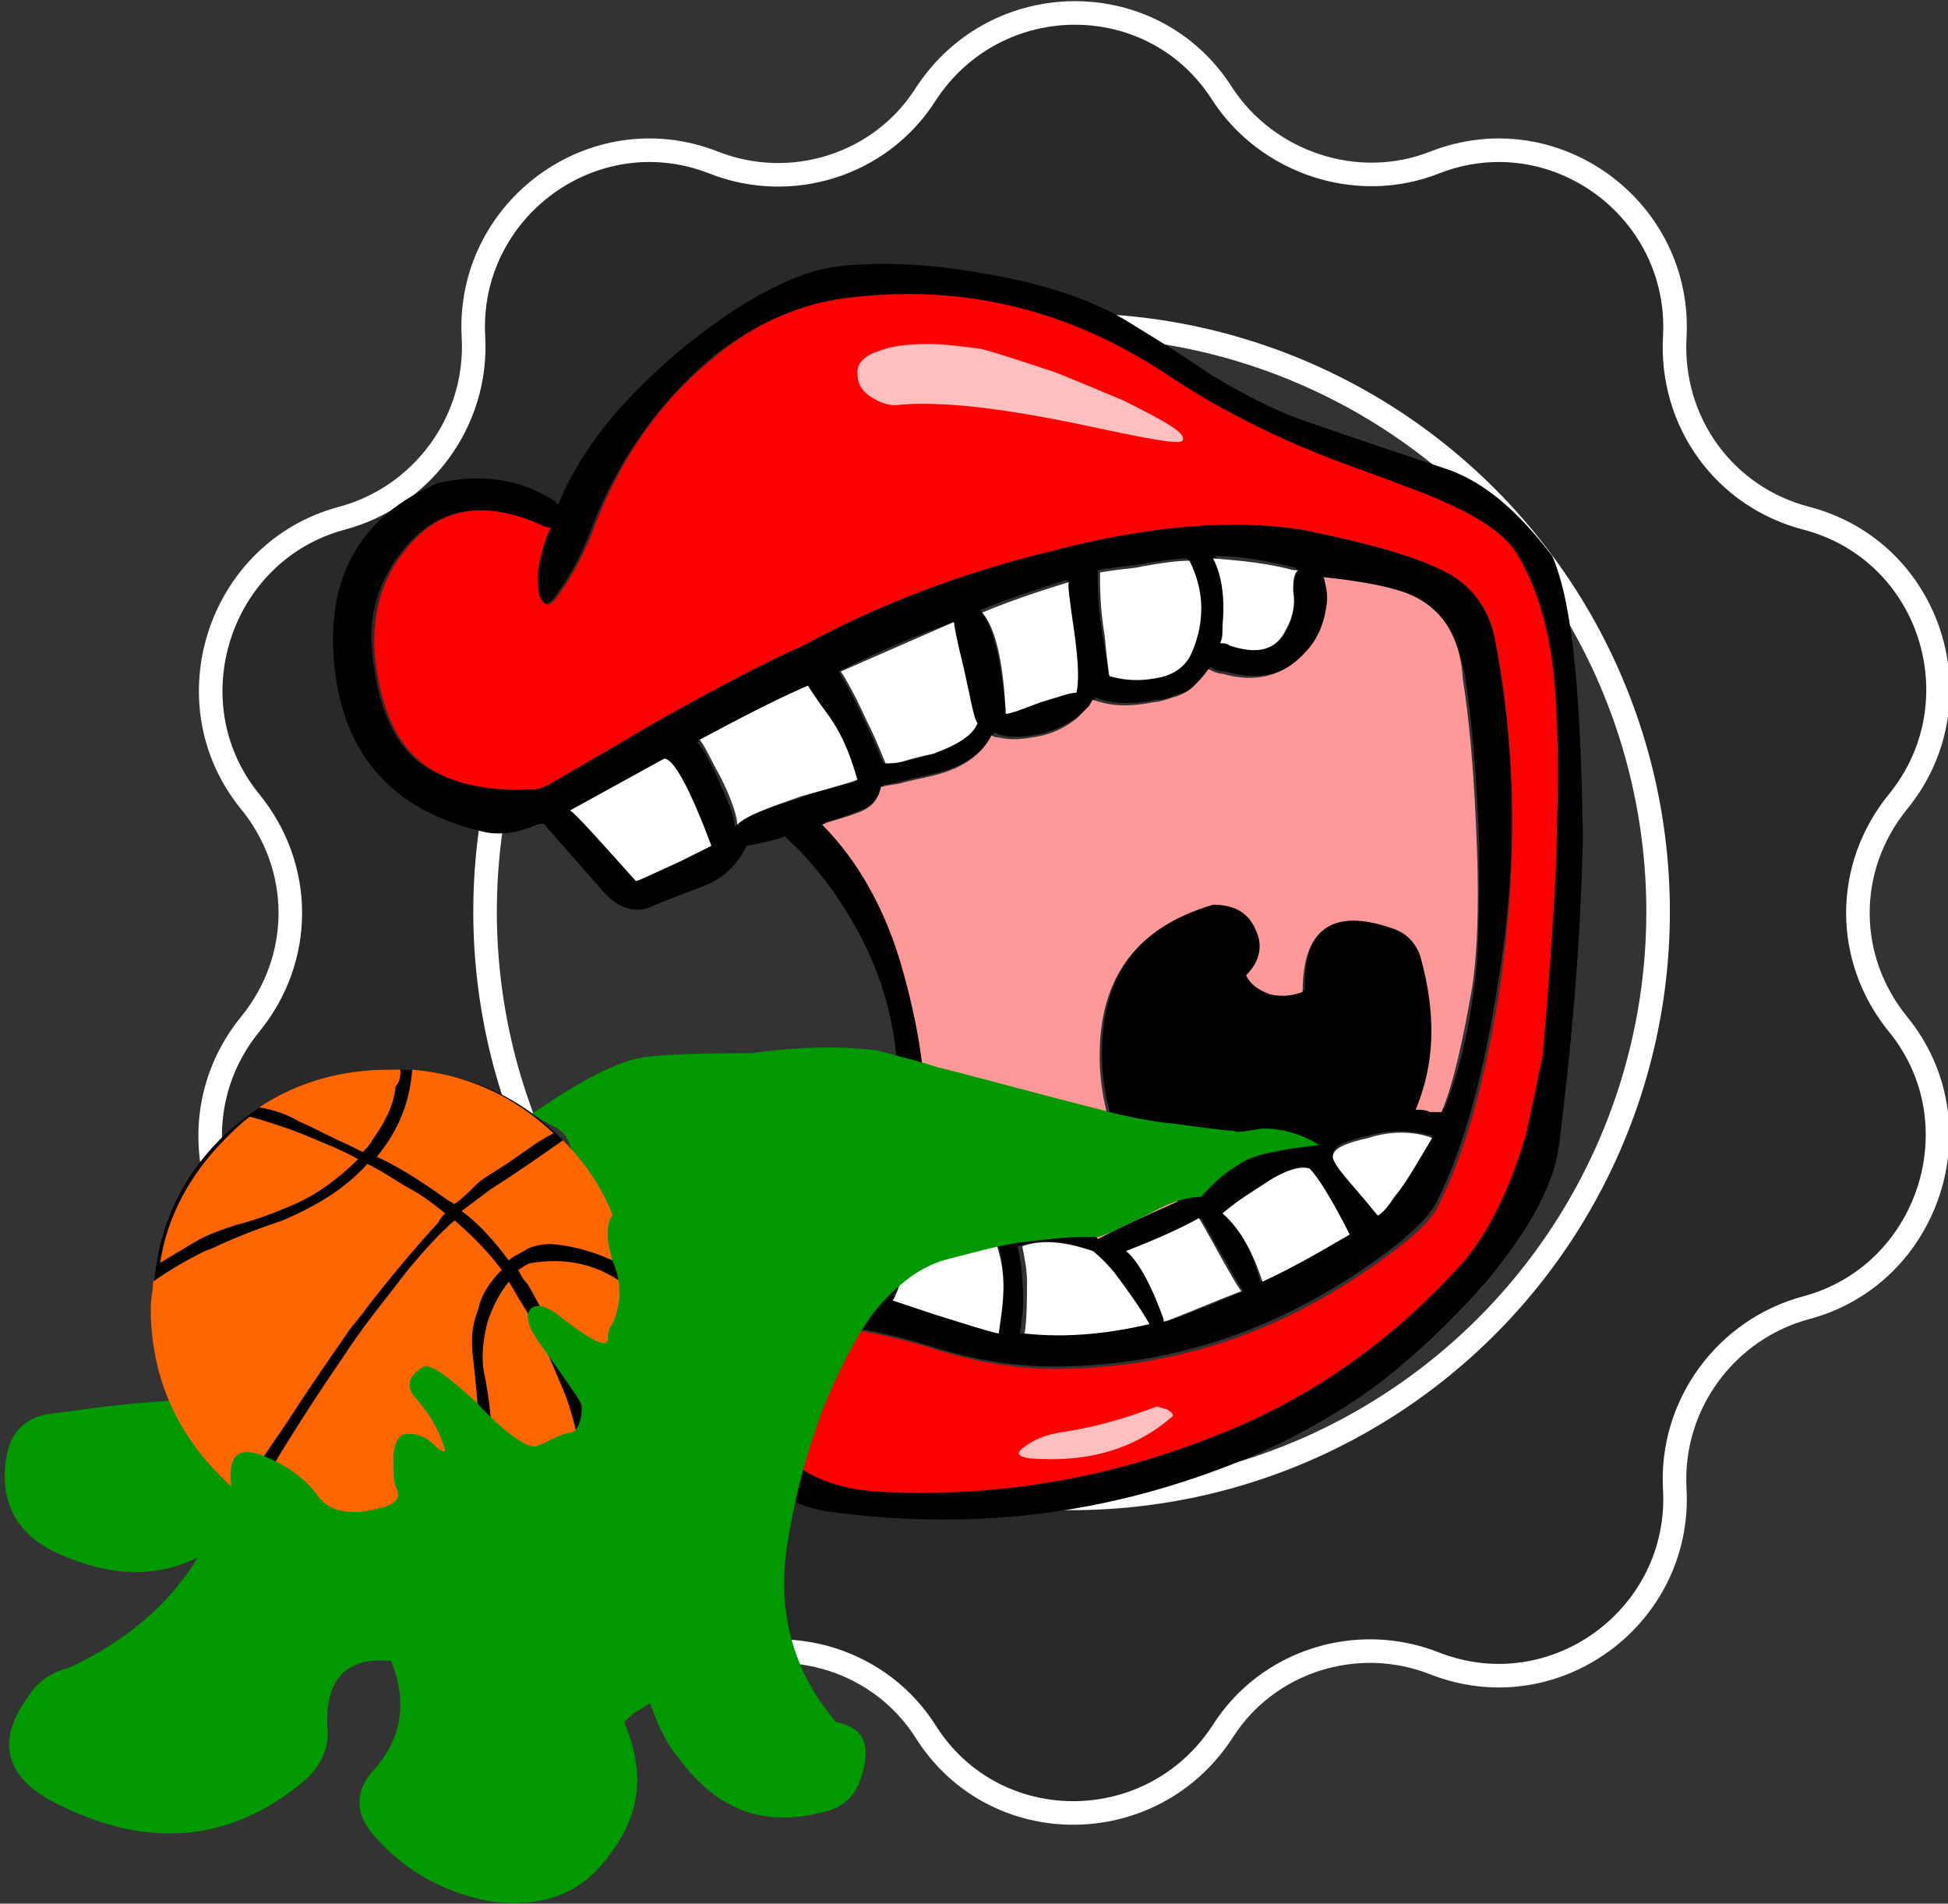 <svg xmlns="http://www.w3.org/2000/svg" viewBox="0 0 82.7 80.8"><rect x="0" y="0" width="82.7" height="80.8" fill="#333333" stroke="none"/><style>.st0{opacity:0.2;} .st1{fill:none;stroke:#FFFFFF;stroke-miterlimit:10;} .st2{fill:#FF9999;} .st3{fill:#FF0000;} .st4{fill:#FFFFFF;} .st5{fill:#FFFFFF;fill-opacity:0.749;} .st6{fill:#009900;} .st7{fill:#FF6600;}</style><path class="st0" d="M70.8 63.4c-.2-3.6 2.2-6.7 5.6-7.6 5.3-1.4 7.4-7.7 4-12-2.2-2.8-2.2-6.7.1-9.5 3.5-4.2 1.5-10.6-3.8-12-3.4-.9-5.7-4.2-5.5-7.7.3-5.4-5-9.4-10.1-7.5-3.3 1.2-7.1 0-9-3C49.2-.5 42.5-.6 39.5 4c-2 3-5.7 4.2-9 2.8-5.1-2-10.5 1.9-10.3 7.3.2 3.6-2.2 6.7-5.6 7.6-5.3 1.4-7.4 7.7-4 12 2.2 2.8 2.2 6.7-.1 9.5-3.5 4.2-1.5 10.6 3.8 12 3.4.9 5.7 4.2 5.5 7.7-.3 5.4 5 9.4 10.1 7.5 3.3-1.2 7.1 0 9 3 2.9 4.6 9.6 4.7 12.6.1 2-3 5.7-4.2 9-2.8 5.1 2 10.6-1.9 10.3-7.3zM25.2 53.2c-8-11.2-5.4-26.8 5.8-34.8 11.2-8 26.8-5.4 34.8 5.8C73.8 35.5 71.2 51 60 59c-11.3 8-26.8 5.4-34.8-5.8z"/><path class="st1" d="M60.9 6.9c5.1-2 10.5 2 10.2 7.4-.2 3.6 2.1 6.8 5.6 7.7 5.3 1.4 7.3 7.8 3.9 12-2.3 2.8-2.3 6.7 0 9.5 3.4 4.2 1.3 10.6-3.9 12-3.4.9-5.8 4.1-5.6 7.7.3 5.4-5.1 9.4-10.2 7.4-3.3-1.3-7.1-.1-9 2.9-3 4.6-9.7 4.6-12.6 0-1.9-3-5.7-4.2-9-2.9-5.1 2-10.5-2-10.2-7.4.2-3.6-2.1-6.8-5.6-7.7-5.3-1.4-7.3-7.8-3.9-12 2.3-2.8 2.3-6.7 0-9.5-3.4-4.2-1.3-10.6 3.9-12 3.4-.9 5.8-4.1 5.6-7.7-.3-5.4 5.1-9.4 10.2-7.4 3.3 1.3 7.1.1 9-2.9 3-4.6 9.7-4.6 12.6 0 1.9 2.9 5.7 4.2 9 2.9z"/><ellipse transform="rotate(-35.462 45.493 38.71)" class="st1" cx="45.5" cy="38.7" rx="24.9" ry="24.9"/><g><g id="Layer3_0_FILL_1_"><path d="M65.9 23.6c-1.3-1.7-2.6-2.9-4-3.5-.1-.1-2.4-.8-6.7-2.3-1.1-.4-2.3-1-3.8-1.9-1.6-1.1-2.8-1.8-3.6-2.3-1.5-.9-3.6-1.6-6.1-2-2.2-.4-4.2-.5-6.1-.3-1.7.2-3.9 1.3-6.4 3.3-2.7 2.2-4.5 4.4-5.5 6.8 0 0-.1 0-.1-.1-1.5-1-3.2-1.2-5-.8-3.3 1.4-4.8 4-4.4 7.8.4 3.8 2.5 6.1 6.3 7 .4.1.9.1 1.4 0 .4-.1.7-.2.9-.3.1 0 .2-.1.3 0 0 0 .1 0 .1.1l2.2 2.5c.7.9 1.5 1.2 2.2.9.7-.3 1.5-.6 2.3-.9.8-.3 1.4-.9 1.8-1.7.5-.1 1.1-.2 1.6-.4.7.6 1.3 1.3 1.9 2.1 1.9 2.6 2.9 5.4 2.9 8.4v2.8c-.1 1.1-.1 1.7-.1 1.7-1.4-.6-2.5-1-3.3-1-.6 0-1.2.1-1.9.2-.3.4-.6.8-.8 1.2-.5 1-.6 2.2-.4 3.7v.6l-.2.1.3.3c-1.2 1.5-1.4 3.3-.6 5.3.8 1.9 2.3 3.1 4.4 3.3 6.2.8 12.1 0 17.9-2.5 2-.9 3.7-1.9 5.3-3.1 1.4-1.1 2.9-2.5 4.4-4.2 1.8-2.2 2.9-4.1 3.1-5.9.5-4 .9-8.3 1-13-.1-5.9-.4-9.8-1.3-11.9m-25.4 2.8c0 .1.1.7.4 1.9.3 1.3.5 2.1.5 2.4-.2.5-.8.9-1.9 1.3-.5.2-.9.3-1.2.3-.3.1-.6.1-.8.1-.1-.2-.3-.8-.8-1.8-.5-1.1-.9-1.8-1.1-2.1 1.6-.8 3.2-1.5 4.9-2.1m1.1-.5c1.2-.5 2.5-.9 3.7-1.3 0 .1.1.8.3 2.1.2 1.3.2 2.2.1 2.6-.3 0-.8.2-1.5.4-.8.3-1.3.5-1.5.5-.2-2.1-.5-3.6-1.1-4.3m5.2 1c-.2-1.2-.2-2.1-.2-2.7 0 0 .5-.1 1.5-.2 1.1-.2 1.9-.3 2.3-.3.3.6.4 1.3.5 2 0 .8-.1 1.5-.5 2.1-.4.5-.9.8-1.5.9-.6.1-1.2.1-1.9-.1.1.1 0-.5-.2-1.7m8.3-2.7c-.1.2-.2.5-.2.9 0 .5 0 1.1-.2 1.5-.4.9-1.2 1.2-2.4.7-.1-.1-.3-.1-.4-.1 0-.2.1-.5.1-.7.1-1.1 0-2.1-.4-2.9 1.1 0 2.2.2 3.4.5 0 .1 0 .1.1.1m-3.2 27.3c.7-.5 1.4-1 2-1.4.8-.5 1.4-.7 1.6-.5.4.2.9 1.1 1.7 2.8-1.2.7-2.4 1.4-3.7 2-.3-1.2-.8-2.2-1.6-2.9m7.3-.7c-.2.3-.5.6-.7.8 0-.1-.4-.5-1.1-1.4-.6-.7-.8-1.1-.8-1.3.1-.3.6-.5 1.5-.7 1-.3 1.9-.2 2.7 0-.6 1.2-1.1 2-1.6 2.6M34.3 29.1c0 .1.3.5.9 1.3.6 1 1 1.9 1.1 2.8-.9.2-1.7.4-2.4.7-1.4.4-2.3.8-2.7 1.2 0-.4-.3-1.1-.7-2-.4-.9-.7-1.4-.9-1.6 1.6-.9 3.1-1.7 4.7-2.4m-4.1 6.8l-1.4.7c-.9.4-1.5.7-1.8.8-1.7-1.9-2.6-2.9-2.8-3l4-2.2c.4 0 1.1 1.2 2 3.7m21.7 17.4c.5.9.8 1.4.9 1.5-1.9.8-3 1.2-3.3 1.3V56c-.6-1.6-1.1-2.6-1.6-2.9 1.4-.5 2.4-.9 3.1-1.4 0 0 .3.6.9 1.6m-5.6-.2c.1 0 .4.3.9.9.6.8 1.1 1.5 1.4 2.2-1.8.4-3.5.5-5.3.4.1-.7.2-1.4.1-2.2 0-.5-.1-1-.2-1.5 1-.3 2-.3 3.1.2m-10.2-2.3c1 .4 1.6.7 1.7 1.1.1.2-.1.7-.4 1.4-.2.4-.4.9-.7 1.5-.4 0-1-.1-2-.1h-1.4c-.4-1-.6-1.8-.6-2.5 0-.3.1-.6.2-.8.1-.2.2-.4.5-.5.4-.2.8-.3 1.3-.3.3-.1.8 0 1.4.2m2.9.9c.1-.1.5-.1 1.2 0 .8.2 1.5.5 2.1.9.2.6.3 1.2.3 1.8 0 .6 0 1.3-.2 2-.6-.1-1.5-.4-2.7-.8-1.2-.4-1.7-.6-1.8-.6.2-.2.4-.9.6-1.9.3-.9.4-1.4.5-1.4m24.5-24.4c-.2-1.3-.9-2.3-1.9-2.9-1.2-.7-3.3-1.3-6.3-1.9-3-.5-6.6-.2-10.8.9-3.7.9-7.2 2.3-10.5 4-1.4.6-3.7 1.8-6.7 3.5-1.5.9-2.9 1.7-4.1 2.4-.2.1-.4.2-.6.2h-.3c-2.1 0-3.7-.4-4.7-1.3s-1.6-2.4-1.8-4.5c-.2-1.8.4-3.4 1.6-4.7 1.4-1.5 3.2-1.7 5.3-.8.2.1.4.2.6.2-.1.4-.3.7-.4 1.1-.2.6-.2 1.2-.1 1.8.1.5.3.5.7.1.6-.8 1.1-1.7 1.5-2.7 1.1-3 2.9-5.6 5.3-7.6 1.8-1.4 3.8-2.3 6-2.5 4.7-.5 9 .6 13 3.2 2.5 1.6 5.1 2.9 8 4 2.1.8 3.4 1.3 3.9 1.5 1.6.7 2.7 1.5 3.1 2.2.9 1.5 1.5 3.3 1.6 5.5.1 1.3.1 3.3.1 6 0 1.7-.2 5-.6 9.8l-.7 3.2c-.7 2.4-1.6 4.3-2.7 5.5-2.8 3.2-6.3 5.6-10.4 7.3-4.7 1.9-9.6 2.7-14.6 2.4-1.2-.1-2.3-.4-3.3-1.1-1.5-1-2-2.4-1.6-4.2.1-.6.1-1.1 0-1.6.3-.1.7-.2 1-.2 2.2 0 4.4.4 6.6 1.1 1.6.5 3.3.8 5 .8 5.1 0 9.8-1.6 14.1-4.8 1.1-.8 1.9-1.6 2.2-2.2 1.2-2.4 2-5.5 2.6-9.3.8-4.8.8-9.7-.1-14.4m-7.3-2.8c2 .2 3.3.5 4 .9 1 .6 1.7 1.7 2 3.3.3 1.9.5 4.4.6 7.2 0 2.6 0 4.6-.2 5.9-.3 2.4-.8 4.1-1.3 5.3-.1-.1-.2-.1-.5 0-.2-.1-.4-.1-.6-.1.9-1.8 1-4 .2-6.5-.2-.6-.6-1-1.2-1.2-2.6-.8-3.9.1-3.8 2.7-.5.2-.9.2-1.4.1-.5-.2-.8-.4-1-.8.5-.5.7-1.1.5-1.7-.3-.9-.9-1.3-1.9-1.3-3.4 1-5 3.3-4.8 7 .2 2.8 1.3 4.6 3.3 5.6-1.2.4-2.3 1-3.4 1.6l-.1-.1c-1.1-.6-2.4-.8-3.9-.7-.5-.5-1.4-.9-2.8-1.2-.3 0-.5-.1-.6 0h-.4s.2-1 .5-3.1c-.1-2.2-.4-4.3-1-6.4-.7-2.6-1.9-4.6-3.4-6.1.5-.1 1-.3 1.5-.5.6-.2 1-.6 1-1.1.3 0 .6-.1 1-.2s.9-.2 1.3-.3c1.2-.3 2-.9 2.4-1.7.1 0 .2.1.3.1.4.1.9.1 1.4 0 .7-.1 1.3-.4 1.9-.8.2-.1.3-.3.5-.5.1-.1.2-.2.2-.3.7.3 1.6.3 2.6.1.3 0 .6-.1.8-.2.4-.1.7-.2.9-.5.2-.2.4-.4.6-.7.1.1.3.2.6.2 1.4.4 2.6.2 3.5-.9.5-.5.8-1.1.9-1.9 0-.4-.1-.8-.2-1.2z"/><path class="st2" d="M60.2 25.4c-.7-.4-2.1-.7-4-.9.1.4.2.8.1 1.3-.1.7-.4 1.4-.9 1.9-.9 1-2.1 1.3-3.5.9-.2 0-.4-.1-.6-.2-.2.3-.4.5-.6.7-.2.2-.5.4-.9.5-.3.1-.6.2-.8.2-1 .2-1.8.2-2.6-.1-.1.1-.1.2-.2.3l-.5.5c-.5.4-1.1.7-1.9.8-.5.1-1 .1-1.4 0-.1 0-.2 0-.3-.1-.4.8-1.2 1.4-2.4 1.7-.4.1-.9.2-1.3.3-.3.1-.6.1-1 .2-.1.5-.4.9-1 1.1-.5.2-1 .3-1.5.5 1.5 1.5 2.7 3.6 3.4 6.1.6 2.1 1 4.3 1 6.4-.3 2-.4 3.1-.5 3.1h1c1.3.3 2.3.7 2.8 1.2 1.5-.2 2.8 0 3.9.7 0 0 .1 0 .1.1 1.1-.6 2.3-1.1 3.4-1.6-2-.9-3.1-2.8-3.3-5.6-.2-3.7 1.4-6 4.8-7 1 0 1.6.4 1.9 1.3.2.6 0 1.2-.5 1.7.2.4.5.6 1 .8.4.1.9.1 1.4-.1 0-2.6 1.2-3.6 3.8-2.7.6.2 1 .6 1.2 1.2.7 2.5.6 4.6-.2 6.5.2 0 .4 0 .6.1h.5c.5-1.2.9-3 1.3-5.3.2-1.3.3-3.3.2-5.9-.1-2.9-.3-5.3-.6-7.2-.1-1.7-.8-2.8-1.9-3.4z"/><path class="st3" d="M61.6 24.4c1 .6 1.7 1.6 1.9 2.9.9 4.7.9 9.6.2 14.5-.6 3.8-1.4 6.9-2.6 9.3-.3.7-1.1 1.4-2.2 2.2-4.3 3.2-9 4.8-14.1 4.8-1.7 0-3.4-.3-5-.8-2.2-.7-4.4-1.1-6.6-1.1-.4 0-.7.1-1 .2.1.5.1 1 0 1.6-.4 1.8.1 3.2 1.6 4.2 1 .7 2.1 1 3.3 1.1 5 .3 9.9-.5 14.6-2.4 4.1-1.6 7.5-4.1 10.4-7.3 1.1-1.3 2-3.1 2.7-5.5l.7-3.3c.4-4.8.6-8 .6-9.8.1-2.7 0-4.7-.1-6-.2-2.2-.7-4-1.6-5.5-.5-.8-1.5-1.5-3.1-2.2-.4-.2-1.7-.7-3.9-1.5-2.8-1-5.5-2.3-8-4-4-2.6-8.3-3.7-13-3.2-2.3.2-4.3 1.1-6 2.5-2.5 2-4.2 4.6-5.3 7.6-.4 1-.9 1.9-1.5 2.7-.3.4-.5.3-.7-.1-.1-.6-.1-1.2.1-1.8.1-.4.2-.8.4-1.1-.2 0-.4-.1-.6-.2-2.2-.9-3.9-.7-5.3.8-1.2 1.3-1.7 2.8-1.6 4.7.2 2.1.8 3.6 1.8 4.5 1 .9 2.6 1.4 4.7 1.3h.3c.2 0 .4-.1.6-.2 1.2-.7 2.6-1.5 4.1-2.4 3-1.7 5.3-2.9 6.7-3.5 3.3-1.8 6.8-3.1 10.5-4 4.2-1.1 7.8-1.4 10.8-.9 2.9.6 5 1.2 6.2 1.9z"/><path class="st4" d="M40.1 51.7c-.7-.1-1.1-.2-1.2 0 0 0-.2.6-.4 1.6s-.4 1.6-.6 1.9l1.8.6c1.3.4 2.2.7 2.7.8.1-.7.2-1.4.2-2 0-.6-.1-1.2-.3-1.8-.7-.6-1.4-.9-2.2-1.1m-2.4.2c-.1-.4-.7-.7-1.7-1.1-.6-.2-1.1-.3-1.6-.3s-.9.1-1.3.3c-.2.1-.4.3-.5.5-.1.2-.2.5-.2.8 0 .7.2 1.5.6 2.5h1.4c1 0 1.6.1 2 .1.3-.6.6-1.1.7-1.5.6-.6.7-1.1.6-1.3m9.6 2.1c-.5-.6-.9-.9-.9-.9-1.2-.4-2.2-.5-3-.2.1.5.2 1 .2 1.5 0 .8 0 1.5-.1 2.2 1.8.2 3.6 0 5.3-.4-.4-.7-.9-1.4-1.5-2.2m5.4.8c-.1-.1-.4-.6-.9-1.5-.6-1.1-.9-1.6-.9-1.6-.7.4-1.8.9-3.1 1.4.4.3 1 1.2 1.6 2.9v.1c.4-.1 1.5-.6 3.3-1.3M28.8 36.6l1.4-.7c-.9-2.4-1.6-3.7-2-3.7l-4 2.2c.2.1 1.1 1.1 2.8 3 .3-.1.9-.4 1.8-.8m6.4-6.2c-.6-.8-.9-1.3-.9-1.3-1.6.7-3.1 1.5-4.6 2.3.2.2.4.7.9 1.6.5 1 .7 1.7.7 2 .4-.4 1.3-.7 2.7-1.2.7-.2 1.5-.4 2.4-.7-.2-.7-.5-1.7-1.2-2.7m23.3 21.2c.3-.2.5-.5.7-.8.5-.6 1-1.5 1.6-2.5-.8-.3-1.8-.3-2.7 0-.9.2-1.4.4-1.5.7-.1.2.2.6.8 1.3.7.8 1 1.2 1.1 1.3m-4.6-1.5c-.6.4-1.3.8-2 1.4.8.7 1.3 1.7 1.7 2.9 1.3-.6 2.5-1.3 3.7-2-.8-1.6-1.4-2.5-1.7-2.8-.3-.1-.9 0-1.7.5m1-25c0-.4 0-.7.2-.9h-.2c-1.1-.3-2.2-.4-3.4-.5.4.8.5 1.7.4 2.9 0 .3 0 .5-.1.7.1 0 .3 0 .4.1 1.2.4 2 .2 2.4-.7.3-.5.4-1.1.3-1.6m-8.2-.8c0 .6 0 1.5.2 2.7.1 1.1.2 1.7.2 1.7.7.2 1.3.2 1.9.1.7-.1 1.2-.4 1.5-.9.3-.6.5-1.3.5-2.1 0-.7-.2-1.4-.5-2-.5 0-1.3.1-2.3.3-1 .1-1.5.2-1.5.2m-1.3.4c-1.3.4-2.5.8-3.7 1.3.6.7.9 2.2 1 4.3.2 0 .7-.2 1.5-.5.7-.2 1.2-.4 1.5-.4.1-.4.1-1.2-.1-2.6-.2-1.4-.3-2.1-.2-2.1m-4.5 3.6c-.3-1.2-.4-1.8-.4-1.9l-4.8 2.1c.2.3.6 1 1.1 2.1.5 1 .7 1.6.8 1.8.2 0 .5 0 .8-.1.3-.1.7-.2 1.2-.3 1.1-.4 1.7-.8 1.9-1.3-.2-.3-.3-1.1-.6-2.4z"/></g><path class="st5" d="M49.5 59.8c-.1 0-.3-.1-.4-.1-1.3.5-2.7.9-4.1 1.1-.6.1-1.1.3-1.5.6-.4.3-.3.4.2.5 2.5.2 4.5-.4 6.1-1.8 0-.1-.1-.2-.3-.3M39.4 14.6c-.9 0-1.6.1-2.1.3-.6.2-.9.5-.9.9s.1.7.5 1c.3.2.7.4 1.1.4 1.8-.2 4.4.1 7.8.8 2.8.6 4.3.9 4.4.7.2-.3-.7-.8-2.5-1.7-1.9-.8-2.9-1.2-2.9-1.2-2.1-.7-3.1-1-3.2-1-.8-.1-1.5-.2-2.2-.2z" id="Layer2_0_FILL_1_"/><path class="st6" d="M39.8 45.3c-.9-.3-1.8-.5-2.5-.7-1.4-.2-3.2-.2-5.4.1-2.7 0-4.3.1-4.7.2-1.1.2-2.6 1-4.5 2.3-.1 0-.1.1-.2.1.1 0 .2.1.3.1.1.1.3.2.7.4.4.2.6.5.7.8.1.3.2.5.1.5.1.1.1.2.2.3.9 1 1.5 2.1 1.8 3.4.2.8.2 1.5 0 2.3-.1.4-.2.9-.2 1.3 0 .8-.2 1.6-.6 2.3-.3.6-.6 1.2-1 1.8-.4.6-.9 1.1-1.6 1.4-.9.4-1.9.8-2.9 1.1-.4.1-.9.3-1.3.5-.1 0-.2.1-.3 0-.6 0-1.2.1-1.7.3-1.2.5-2.5.5-3.8.2l-1.2-.3c-.5-.1-.9-.3-1.3-.6-.1-.1-.2-.2-.2-.3-.2-.9-.2-1.8 0-2.6.1-.3.2-.6.4-.9.2-.3.3-.7.5-1.1-1.4.7-2.9 1.2-4.5 1.3-1.5.1-2.9.3-4.4.5-1 .1-1.7.7-1.9 1.7-.4 2 .4 3.5 2.3 4.3 2.1.9 4 1 5.8.1-1.2 2-3.1 3.6-5.5 4.7-.8.2-1.3.6-1.7 1.2-1.4 1.9-1 3.5 1.3 4.6 3.8 1.9 7.3 1.6 10.4-1 .7-.6 1.1-1.4 1-2.3-.1-2 .8-3 2.7-2.8.7 1.7.5 3.3-.8 4.7-.7.8-.7 1.7-.1 2.5 1.3 1.6 3 2.6 5.1 3 2.2.3 3.9-.3 5.1-2 1.3-1.7 1.5-3.5.6-5.6.2-.2.4-.4.6-.5.2-.1.3-.2.5-.3.3.8.6 1.6 1.2 2.3 1.6 2.2 3.6 3 6.2 2.3.9-.2 1.4-.8 1.6-1.6.4-1.3 0-2-1.1-2.2-1.8-2.1-2.5-4.6-2.1-7.4.3-2 .8-3.9 1.5-5.8.8-2 1.6-3.4 2.2-4.2 1-1.2 2-2 3.3-2.3 1.2-.3 2.2-.6 3.2-.7.9-.1 1.7-.2 2.4-.2h.6c.1 0 .3-.1.8-.3.3-.2.9-.4 1.8-.9.8-.4 1.4-.5 1.8-.5.5-.6 1.1-1.1 1.8-1.5.5-.3 1.5-.5 3.2-.7-.8-.5-1.6-.7-2.4-.7-.7.1-1.1.2-1.2.1-.2 0-1.1-.1-2.5-.3-1.1-.1-1.9-.3-2.4-.4-4.7-1.2-7.2-1.9-7.7-2z" id="Layer1_0_FILL_1_"/><path d="M23.8 48.3c-2-2-4.4-2.9-7.2-2.9s-5.2 1-7.2 2.9c-2 2-2.9 4.4-2.9 7.2s1 5.2 2.9 7.2c2 2 4.4 2.9 7.2 2.9s5.2-1 7.2-2.9c2-2 2.9-4.4 2.9-7.2s-1-5.2-2.9-7.2z" id="b_ball_0_Layer1_0_FILL_2_"/><path class="st7" d="M15.2 49.2c-.7-.4-1.5-.7-2.2-1-.7-.3-1.4-.5-2-.7-.1 0-.3-.1-.4-.1-.4.3-.7.6-1 .9-1.5 1.5-2.5 3.3-2.8 5.3l1.5-.9c.5-.3 1.1-.5 1.7-.7.8-.2 1.6-.5 2.3-.8 1-.4 2-1.1 2.9-2m7 6.2c-.2-.3-.4-.7-.6-1-.4.5-.7 1.1-.9 1.7-.2.8-.3 1.6-.1 2.4.3 1.6.4 3.2.1 4.8-.1.6-.2 1.1-.3 1.7 1.3-.5 2.4-1.3 3.5-2.3.3-.3.5-.6.8-.9-.2-.9-.4-1.8-.7-2.6-.6-1.4-1.1-2.7-1.8-3.8m4-1.1c-1.1-.7-2.3-.9-3.6-.7-.2 0-.4.2-.6.3.1.2.2.4.4.6.8 1.4 1.5 2.8 2 4.3.3.8.5 1.5.7 2.3 1.2-1.7 1.7-3.6 1.7-5.7v-.8l-.6-.3m-6-4c.3-.3.7-.5 1-.7.8-.5 1.5-1.1 2.3-1.5-1.7-1.6-3.7-2.5-6-2.7-.1 1.4-.6 2.6-1.5 3.7 1.1.5 2.1 1.2 3.1 1.9.1 0 .1.1.2.1.3-.2.6-.5.9-.8m.6.2l-1.2.9c.8.6 1.4 1.3 2 2.1.2-.2.5-.3.8-.5.2-.1.6-.2 1-.2 1.1.1 2.1.4 3.2 1-.3-2.1-1.2-3.9-2.7-5.4-1 .7-2 1.4-3.1 2.1m-1.9 1c-.5-.4-1-.8-1.6-1.1-.5-.3-1.1-.7-1.7-1-1 1.1-2.2 1.8-3.6 2.4-.9.3-1.7.6-2.6 1-.2.1-.4.2-.7.3-.8.4-1.5.8-2.2 1.3 0 .4-.1.7-.1 1.1 0 2.8 1 5.2 3 7.2.3.3.5.5.8.7.6-1 1.2-1.9 1.9-2.9.9-1.4 1.8-2.7 2.7-4 .2-.3.5-.6.7-.9 1-1.3 2-2.5 3.1-3.7.1-.2.2-.3.3-.4m2.4 2.4c-.6-.8-1.3-1.5-2-2.1-.7.6-1.3 1.3-1.9 2-1 1.3-2 2.5-2.9 3.9-.9 1.3-1.8 2.7-2.6 4-.4.7-.8 1.3-1.2 2 1.7 1.3 3.7 1.9 6 1.9 1.1 0 2.2-.2 3.2-.5.3-1.5.4-3.1.4-4.6 0-.9-.1-1.8-.2-2.7-.1-.8-.1-1.5.2-2.2.1-.6.5-1.2 1-1.7M17 45.4h-.4c-2.1 0-3.9.5-5.6 1.6.6.1 1.2.3 1.7.6.7.3 1.4.7 2.1 1l.6.3c.1-.1.3-.3.4-.5.5-.7.9-1.4 1-2.3.2-.2.2-.5.2-.7z" id="b_ball_0_Layer0_0_FILL_2_"/><g><path class="st6" d="M29.2 50.1h-.5c-.7.4-.9.9-.7 1.7.1.6.1 1.2-.2 1.8-.1.3-.2.5-.3.8-.1-1.1-.6-2.1-1.3-3-.3.2-.4.5-.4 1 0 .4.1.7.2 1.1.4.9.4 1.8 0 2.7-.1.1-.2.3-.2.7-.1.3-.7 0-2-1-.6-.5-1.1-.6-1.3-.3-.2.2-.1.7.4 1.4 1.2 1.7 1.8 2.5 1.8 2.7 0 .5-.1.9-.4 1.1-.3 0-.7.2-1.3.5-.1 0-.2.1-.3.1-.4 0-1.3-.6-2.5-1.9-1.2-1.1-1.9-1.6-2.2-1.5-.7.4-.8.9-.3 1.4.6.7 1 1.4 1.2 2.2-.2 0-.3-.1-.5-.3-.4-.4-.9-.5-1.3-.4-.2.1-.4.4-.4 1s0 .9.1 1.2c.2.4.1.6-.3.8-1.5.5-2.5.3-3-.4s-1.3-1.3-2.3-1.7c-1-.4-1.5-.1-1.4 1.1.1 1.1.4 1.9.8 2.2.6.5 1.2.8 2 1 1.1.9 2.5 1.2 4.1.9.5-.1.8-.3 1.1-.5h.9c.6 0 1.3-.1 1.8-.3.8-.3 1.5-.7 2.2-1.2 1.2-.9 2.2-2 2.8-3.3 0-.1.1-.1.1-.2.4-.1.7-.4.9-1 .2-.5.2-1 .1-1.4.2-.6.3-1.1.5-1.7 0 .1 0 .2.1.3.4-.5.7-1.2 1-1.9.4-1.1.5-2.3.3-3.5-.2-.9.2-1.5 1-1.9 0-.2-.1-.3-.3-.3z" id="Layer0_0_FILL_1_"/></g></g></svg>